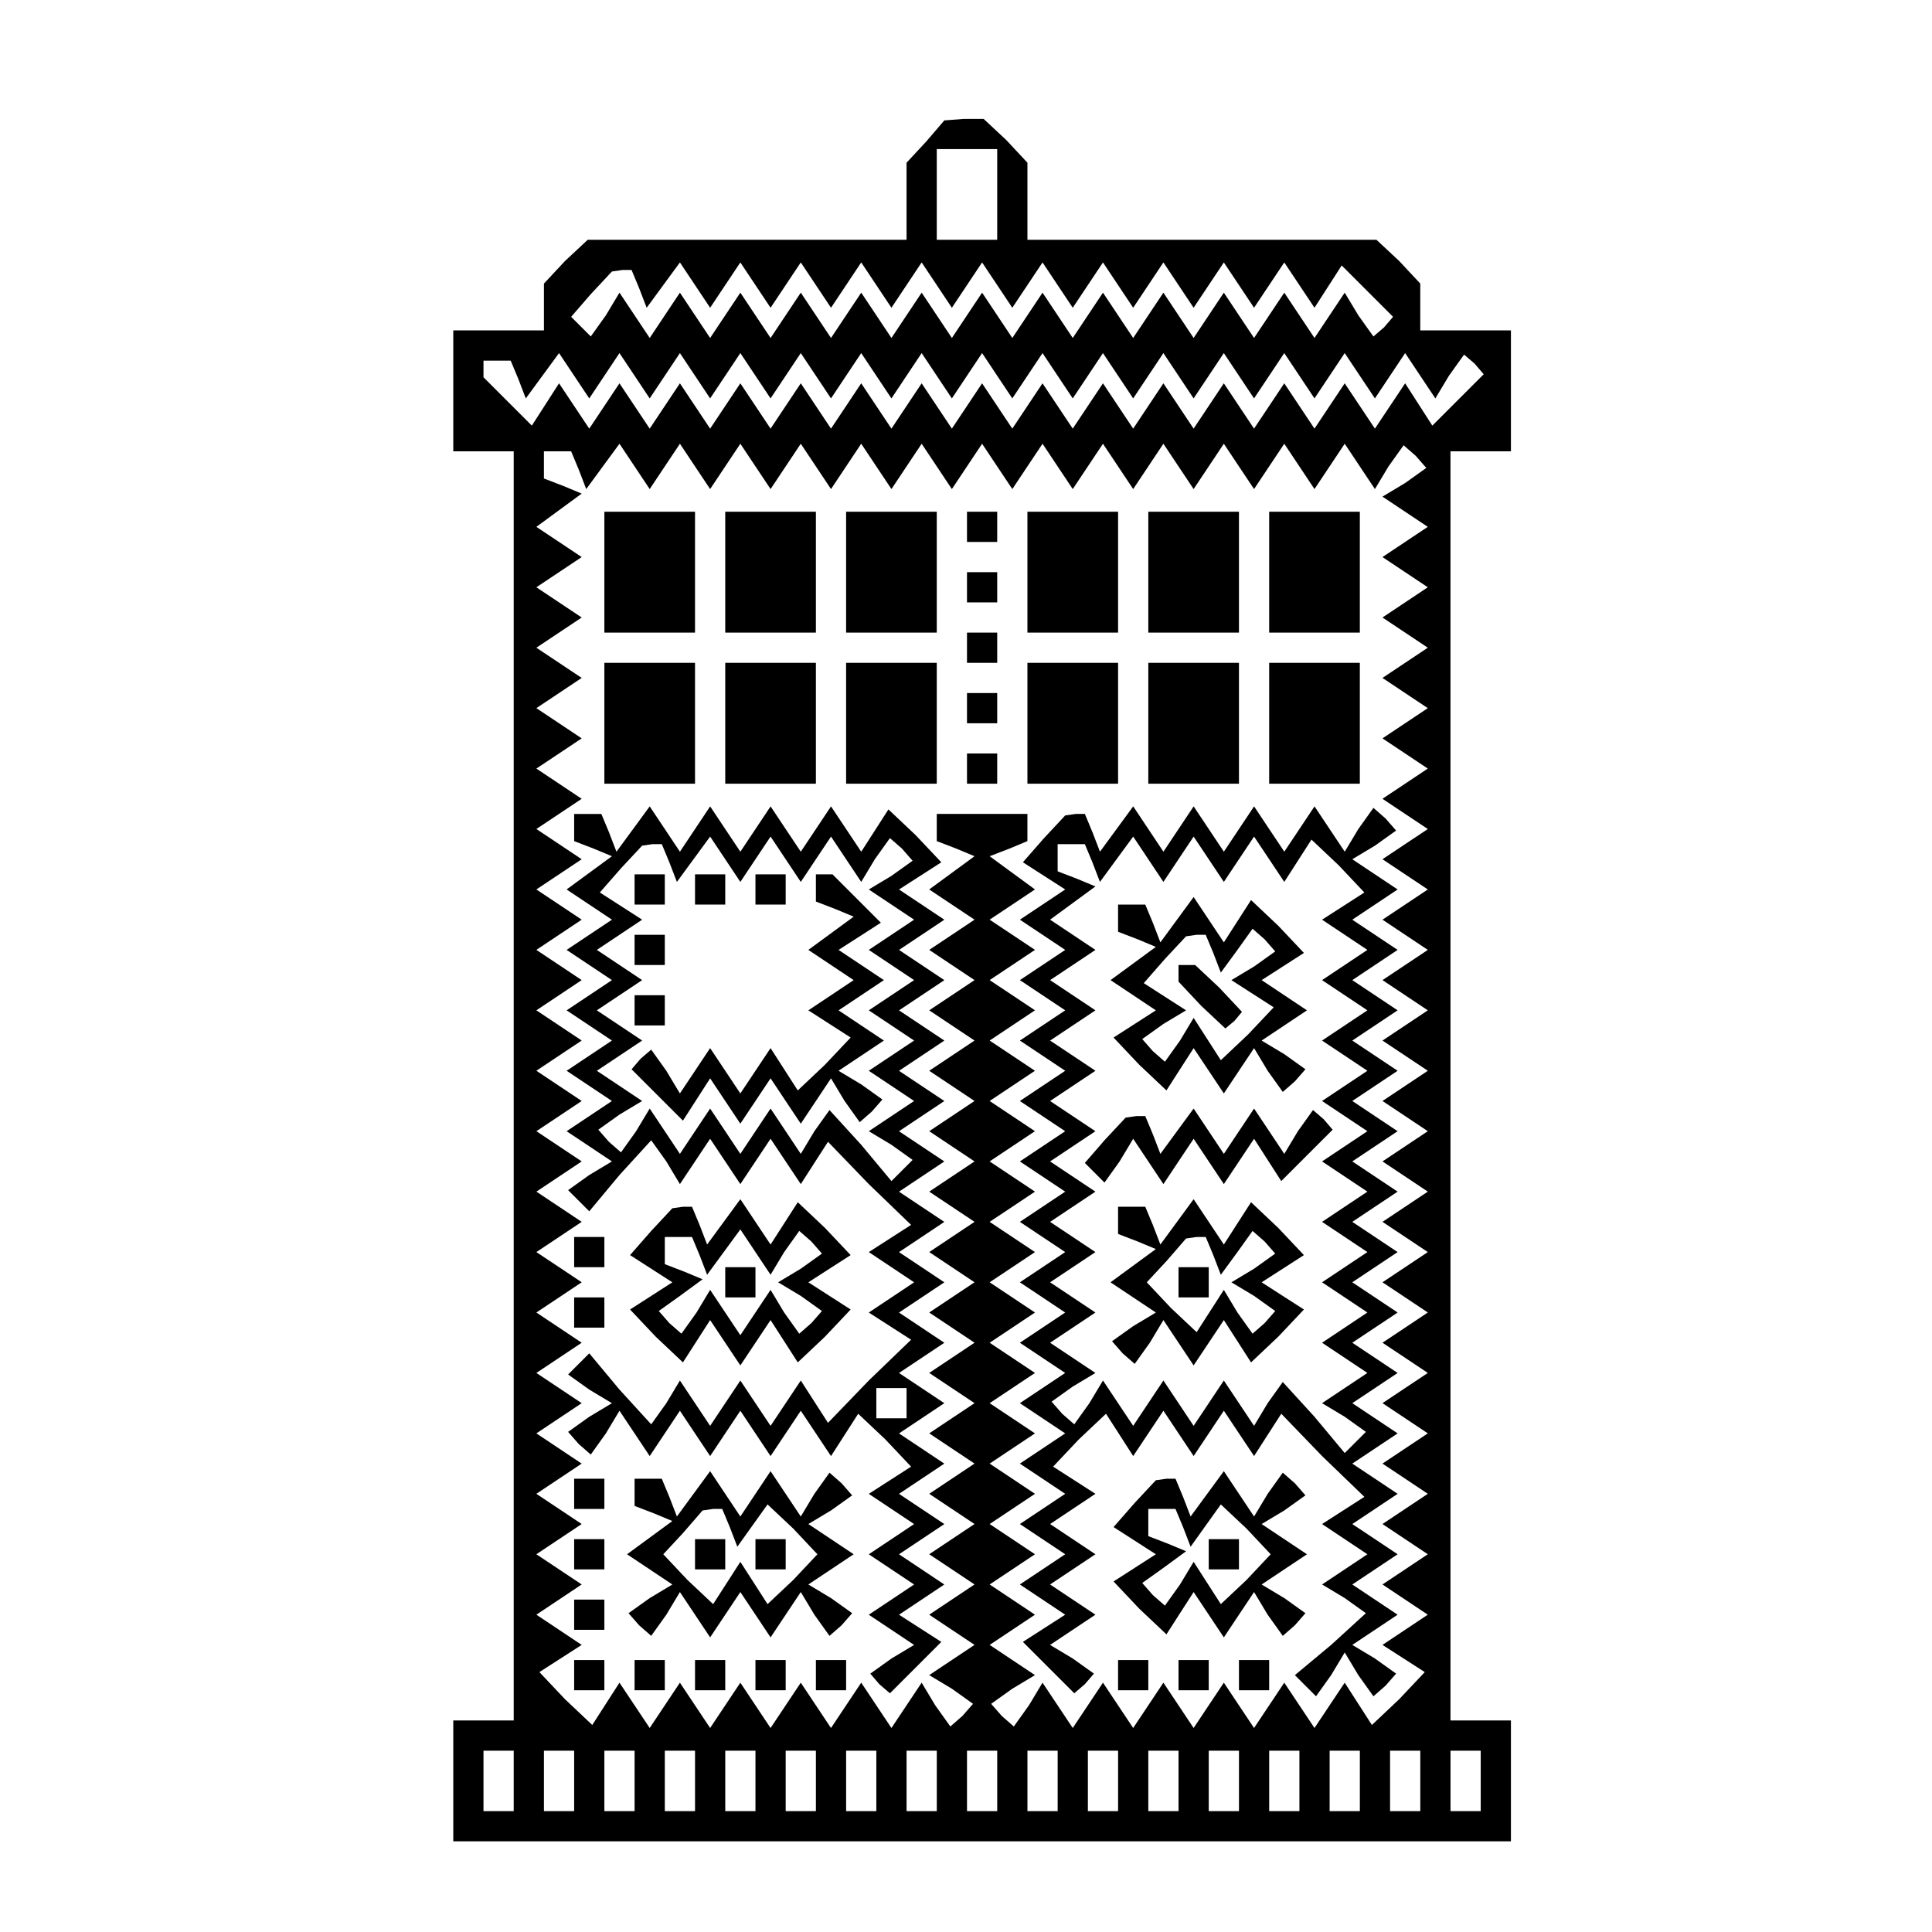 <?xml version="1.0" standalone="no"?>
<!DOCTYPE svg PUBLIC "-//W3C//DTD SVG 20010904//EN"
 "http://www.w3.org/TR/2001/REC-SVG-20010904/DTD/svg10.dtd">
<svg version="1.0" xmlns="http://www.w3.org/2000/svg"
 width="468pt" height="468pt" viewBox="0 0 468 468"
 preserveAspectRatio="xMidYMid meet">
<g transform="translate(0,468) scale(0.366,-0.366)"
fill="#000000" stroke="none">
<path d="M613 1185 l-13 -14 0 -26 0 -25 -106 0 -105 0 -15 -14 -14 -15 0 -15
0 -16 -30 0 -30 0 0 -40 0 -40 20 0 20 0 0 -420 0 -420 -20 0 -20 0 0 -40 0
-40 350 0 350 0 0 40 0 40 -20 0 -20 0 0 420 0 420 20 0 20 0 0 40 0 40 -30 0
-30 0 0 16 0 15 -14 15 -15 14 -115 0 -116 0 0 26 0 25 -14 15 -15 14 -13 0
-13 -1 -12 -14z m47 -35 l0 -30 -20 0 -20 0 0 30 0 30 20 0 20 0 0 -30z m-237
-62 l5 -13 11 15 11 15 10 -15 10 -15 10 15 10 15 10 -15 10 -15 10 15 10 15
10 -15 10 -15 10 15 10 15 10 -15 10 -15 10 15 10 15 10 -15 10 -15 10 15 10
15 10 -15 10 -15 10 15 10 15 10 -15 10 -15 10 15 10 15 10 -15 10 -15 10 15
10 15 10 -15 10 -15 10 15 10 15 10 -15 10 -15 10 15 10 15 10 -15 10 -15 9
14 9 14 17 -17 17 -17 -6 -7 -7 -6 -10 14 -9 15 -10 -15 -10 -15 -10 15 -10
15 -10 -15 -10 -15 -10 15 -10 15 -10 -15 -10 -15 -10 15 -10 15 -10 -15 -10
-15 -10 15 -10 15 -10 -15 -10 -15 -10 15 -10 15 -10 -15 -10 -15 -10 15 -10
15 -10 -15 -10 -15 -10 15 -10 15 -10 -15 -10 -15 -10 15 -10 15 -10 -15 -10
-15 -10 15 -10 15 -10 -15 -10 -15 -10 15 -10 15 -10 -15 -10 -15 -10 15 -10
15 -10 -15 -10 -15 -10 15 -10 15 -9 -15 -10 -14 -6 6 -7 7 13 15 14 15 7 1 6
0 5 -12z m-80 -60 l5 -13 11 15 11 15 10 -15 10 -15 10 15 10 15 10 -15 10
-15 10 15 10 15 10 -15 10 -15 10 15 10 15 10 -15 10 -15 10 15 10 15 10 -15
10 -15 10 15 10 15 10 -15 10 -15 10 15 10 15 10 -15 10 -15 10 15 10 15 10
-15 10 -15 10 15 10 15 10 -15 10 -15 10 15 10 15 10 -15 10 -15 10 15 10 15
10 -15 10 -15 10 15 10 15 10 -15 10 -15 10 15 10 15 10 -15 10 -15 10 15 10
15 10 -15 10 -15 10 15 10 15 10 -15 10 -15 9 15 10 14 7 -6 6 -7 -17 -17 -17
-17 -9 14 -9 14 -10 -15 -10 -15 -10 15 -10 15 -10 -15 -10 -15 -10 15 -10 15
-10 -15 -10 -15 -10 15 -10 15 -10 -15 -10 -15 -10 15 -10 15 -10 -15 -10 -15
-10 15 -10 15 -10 -15 -10 -15 -10 15 -10 15 -10 -15 -10 -15 -10 15 -10 15
-10 -15 -10 -15 -10 15 -10 15 -10 -15 -10 -15 -10 15 -10 15 -10 -15 -10 -15
-10 15 -10 15 -10 -15 -10 -15 -10 15 -10 15 -10 -15 -10 -15 -10 15 -10 15
-10 -15 -10 -15 -10 15 -10 15 -10 -15 -10 -15 -10 15 -10 15 -9 -14 -9 -14
-16 16 -16 16 0 5 0 6 9 0 9 0 5 -12z m40 -60 l5 -13 11 15 11 15 10 -15 10
-15 10 15 10 15 10 -15 10 -15 10 15 10 15 10 -15 10 -15 10 15 10 15 10 -15
10 -15 10 15 10 15 10 -15 10 -15 10 15 10 15 10 -15 10 -15 10 15 10 15 10
-15 10 -15 10 15 10 15 10 -15 10 -15 10 15 10 15 10 -15 10 -15 10 15 10 15
10 -15 10 -15 10 15 10 15 10 -15 10 -15 10 15 10 15 10 -15 10 -15 10 15 10
15 10 -15 10 -15 9 15 10 14 8 -7 7 -8 -14 -10 -15 -9 15 -10 15 -10 -15 -10
-15 -10 15 -10 15 -10 -15 -10 -15 -10 15 -10 15 -10 -15 -10 -15 -10 15 -10
15 -10 -15 -10 -15 -10 15 -10 15 -10 -15 -10 -15 -10 15 -10 15 -10 -15 -10
-15 -10 15 -10 15 -10 -15 -10 -15 -10 15 -10 15 -10 -15 -10 -15 -10 15 -10
15 -10 -15 -10 -15 -10 15 -10 15 -10 -15 -10 -15 -10 15 -10 15 -10 -15 -10
-15 -10 15 -10 15 -10 -15 -10 -15 -10 15 -10 15 -10 -15 -10 -15 -10 15 -10
15 -10 -15 -10 -15 -10 15 -10 15 -10 -15 -10 -15 -10 15 -10 15 -10 -15 -10
-15 -10 15 -10 15 -10 -15 -10 -15 -10 15 -10 15 -10 -15 -10 -15 -10 15 -10
15 -10 -15 -10 -15 -10 14 -9 14 -9 -17 -18 -18 -17 -9 14 -9 14 -10 -15 -10
-15 -10 15 -10 15 -10 -15 -10 -15 -10 15 -10 15 -10 -15 -10 -15 -10 15 -10
15 -10 -15 -10 -15 -10 15 -10 15 -10 -15 -10 -15 -10 15 -10 15 -9 -15 -10
-14 -8 7 -7 8 14 10 15 9 -15 10 -15 10 15 10 15 10 -15 10 -15 10 15 10 15
10 -15 10 -15 10 15 10 15 10 -15 10 -15 10 15 10 15 10 -15 10 -15 10 15 10
15 10 -15 10 -15 10 15 10 15 10 -15 10 -15 10 15 10 15 10 -15 10 -15 10 15
10 15 10 -15 10 -15 10 15 10 15 10 -15 10 -15 10 15 10 15 10 -15 10 -15 10
15 10 15 10 -15 10 -15 10 15 10 15 10 -15 10 -15 10 15 10 15 10 -15 11 -15
11 13 5 12 5 0 9 0 9 -30 0 -30 0 0 -9 0 -9 13 -5 12 -5 -15 -11 -15 -11 15
-10 15 -10 -15 -10 -15 -10 15 -10 15 -10 -15 -10 -15 -10 15 -10 15 -10 -15
-10 -15 -10 15 -10 15 -10 -15 -10 -15 -10 15 -10 15 -10 -15 -10 -15 -10 15
-10 15 -10 -15 -10 -15 -10 15 -10 15 -10 -15 -10 -15 -10 15 -10 15 -10 -15
-10 -15 -10 15 -10 15 -10 -15 -10 -15 -10 15 -10 15 -10 -15 -10 -15 -10 15
-10 15 -10 -15 -10 -15 -10 15 -10 15 -10 -15 -10 -15 -10 15 -10 15 -10 -15
-10 -15 -10 15 -9 14 -10 -7 -8 -8 -7 -10 14 -9 15 -10 -15 -10 -15 -10 15
-10 15 -10 -15 -10 -15 -10 15 -10 15 -10 -15 -10 -15 -10 15 -10 15 -10 -15
-10 -15 -10 15 -10 15 -10 -15 -10 -15 -10 15 -10 15 -9 -14 -9 -14 -18 17
-17 18 14 9 14 9 -15 10 -15 10 15 10 15 10 -15 10 -15 10 15 10 15 10 -15 10
-15 10 15 10 15 10 -15 10 -15 10 15 10 15 10 -15 10 -15 10 15 10 15 10 -15
10 -15 10 15 10 15 10 -15 10 -15 10 15 10 15 10 -15 10 -15 10 15 10 15 10
-15 10 -15 10 15 10 15 10 -15 10 -15 10 15 10 15 10 -15 10 -15 10 15 10 15
10 -15 10 -15 10 15 10 15 10 -15 10 -15 10 15 10 15 10 -15 10 -15 10 15 10
15 10 -15 10 -15 10 15 10 15 10 -15 10 -15 10 15 10 15 10 -15 10 -15 10 15
10 15 10 -15 10 -15 10 15 10 15 10 -15 10 -15 10 15 11 15 11 -12 5 -13 5 0
9 0 9 9 0 9 0 5 -12z m-43 -868 l0 -20 -10 0 -10 0 0 20 0 20 10 0 10 0 0 -20z
m40 0 l0 -20 -10 0 -10 0 0 20 0 20 10 0 10 0 0 -20z m40 0 l0 -20 -10 0 -10
0 0 20 0 20 10 0 10 0 0 -20z m40 0 l0 -20 -10 0 -10 0 0 20 0 20 10 0 10 0 0
-20z m40 0 l0 -20 -10 0 -10 0 0 20 0 20 10 0 10 0 0 -20z m40 0 l0 -20 -10 0
-10 0 0 20 0 20 10 0 10 0 0 -20z m40 0 l0 -20 -10 0 -10 0 0 20 0 20 10 0 10
0 0 -20z m40 0 l0 -20 -10 0 -10 0 0 20 0 20 10 0 10 0 0 -20z m40 0 l0 -20
-10 0 -10 0 0 20 0 20 10 0 10 0 0 -20z m40 0 l0 -20 -10 0 -10 0 0 20 0 20
10 0 10 0 0 -20z m40 0 l0 -20 -10 0 -10 0 0 20 0 20 10 0 10 0 0 -20z m40 0
l0 -20 -10 0 -10 0 0 20 0 20 10 0 10 0 0 -20z m40 0 l0 -20 -10 0 -10 0 0 20
0 20 10 0 10 0 0 -20z m40 0 l0 -20 -10 0 -10 0 0 20 0 20 10 0 10 0 0 -20z
m40 0 l0 -20 -10 0 -10 0 0 20 0 20 10 0 10 0 0 -20z m40 0 l0 -20 -10 0 -10
0 0 20 0 20 10 0 10 0 0 -20z m40 0 l0 -20 -10 0 -10 0 0 20 0 20 10 0 10 0 0
-20z"/>
<path d="M400 900 l0 -40 30 0 30 0 0 40 0 40 -30 0 -30 0 0 -40z"/>
<path d="M480 900 l0 -40 30 0 30 0 0 40 0 40 -30 0 -30 0 0 -40z"/>
<path d="M560 900 l0 -40 30 0 30 0 0 40 0 40 -30 0 -30 0 0 -40z"/>
<path d="M640 930 l0 -10 10 0 10 0 0 10 0 10 -10 0 -10 0 0 -10z"/>
<path d="M680 900 l0 -40 30 0 30 0 0 40 0 40 -30 0 -30 0 0 -40z"/>
<path d="M760 900 l0 -40 30 0 30 0 0 40 0 40 -30 0 -30 0 0 -40z"/>
<path d="M840 900 l0 -40 30 0 30 0 0 40 0 40 -30 0 -30 0 0 -40z"/>
<path d="M640 890 l0 -10 10 0 10 0 0 10 0 10 -10 0 -10 0 0 -10z"/>
<path d="M640 850 l0 -10 10 0 10 0 0 10 0 10 -10 0 -10 0 0 -10z"/>
<path d="M400 800 l0 -40 30 0 30 0 0 40 0 40 -30 0 -30 0 0 -40z"/>
<path d="M480 800 l0 -40 30 0 30 0 0 40 0 40 -30 0 -30 0 0 -40z"/>
<path d="M560 800 l0 -40 30 0 30 0 0 40 0 40 -30 0 -30 0 0 -40z"/>
<path d="M680 800 l0 -40 30 0 30 0 0 40 0 40 -30 0 -30 0 0 -40z"/>
<path d="M760 800 l0 -40 30 0 30 0 0 40 0 40 -30 0 -30 0 0 -40z"/>
<path d="M840 800 l0 -40 30 0 30 0 0 40 0 40 -30 0 -30 0 0 -40z"/>
<path d="M640 810 l0 -10 10 0 10 0 0 10 0 10 -10 0 -10 0 0 -10z"/>
<path d="M640 770 l0 -10 10 0 10 0 0 10 0 10 -10 0 -10 0 0 -10z"/>
<path d="M380 731 l0 -9 13 -5 12 -5 -15 -11 -15 -11 15 -10 15 -10 -15 -10
-15 -10 15 -10 15 -10 -15 -10 -15 -10 15 -10 15 -10 -15 -10 -15 -10 15 -10
15 -10 -15 -10 -15 -10 15 -10 15 -10 -15 -9 -14 -10 7 -7 7 -7 20 24 21 23
10 -14 9 -15 10 15 10 15 10 -15 10 -15 10 15 10 15 10 -15 10 -15 9 14 9 14
27 -28 28 -27 -14 -9 -14 -9 15 -10 15 -10 -15 -10 -15 -10 14 -9 14 -9 -28
-27 -27 -28 -9 14 -9 14 -10 -15 -10 -15 -10 15 -10 15 -10 -15 -10 -15 -10
15 -10 15 -9 -15 -10 -14 -21 23 -20 24 -7 -7 -7 -7 14 -10 15 -9 -15 -9 -14
-10 7 -8 8 -7 10 14 9 15 10 -15 10 -15 10 15 10 15 10 -15 10 -15 10 15 10
15 10 -15 10 -15 10 15 10 15 10 -15 10 -15 9 14 9 14 18 -17 17 -18 -14 -9
-14 -9 15 -10 15 -10 -15 -10 -15 -10 15 -10 15 -10 -15 -10 -15 -10 15 -10
15 -10 -15 -9 -14 -10 6 -7 7 -6 17 17 17 17 -14 9 -14 9 15 10 15 10 -15 10
-15 10 15 10 15 10 -15 10 -15 10 15 10 15 10 -15 10 -15 10 15 10 15 10 -15
10 -15 10 15 10 15 10 -15 10 -15 10 15 10 15 10 -15 10 -15 10 15 10 15 10
-15 10 -15 10 15 10 15 10 -15 10 -15 10 15 10 15 10 -15 10 -15 10 15 10 15
10 -15 10 -15 10 15 10 15 10 -15 10 -15 10 15 10 15 10 -15 10 -15 10 14 9
14 9 -17 18 -18 17 -9 -14 -9 -14 -10 15 -10 15 -10 -15 -10 -15 -10 15 -10
15 -10 -15 -10 -15 -10 15 -10 15 -10 -15 -10 -15 -10 15 -10 15 -11 -15 -11
-15 -5 13 -5 12 -9 0 -9 0 0 -9z m63 -23 l5 -13 11 15 11 15 10 -15 10 -15 10
15 10 15 10 -15 10 -15 10 15 10 15 10 -15 10 -15 9 15 10 14 8 -7 7 -8 -14
-10 -15 -9 15 -10 15 -10 -15 -10 -15 -10 15 -10 15 -10 -15 -10 -15 -10 15
-10 15 -10 -15 -10 -15 -10 15 -10 15 -10 -15 -10 -15 -10 15 -9 14 -10 -7 -7
-7 -7 -20 24 -21 23 -10 -14 -9 -15 -10 15 -10 15 -10 -15 -10 -15 -10 15 -10
15 -10 -15 -10 -15 -10 15 -10 15 -9 -15 -10 -14 -8 7 -7 8 14 10 15 9 -15 10
-15 10 15 10 15 10 -15 10 -15 10 15 10 15 10 -15 10 -15 10 15 10 15 10 -14
9 -14 9 14 16 14 15 7 1 6 0 5 -12z m157 -358 l0 -10 -10 0 -10 0 0 10 0 10
10 0 10 0 0 -10z"/>
<path d="M420 690 l0 -10 10 0 10 0 0 10 0 10 -10 0 -10 0 0 -10z"/>
<path d="M460 690 l0 -10 10 0 10 0 0 10 0 10 -10 0 -10 0 0 -10z"/>
<path d="M500 690 l0 -10 10 0 10 0 0 10 0 10 -10 0 -10 0 0 -10z"/>
<path d="M540 691 l0 -9 13 -5 12 -5 -15 -11 -15 -11 15 -10 15 -10 -15 -10
-15 -10 14 -9 14 -9 -17 -18 -18 -17 -9 14 -9 14 -10 -15 -10 -15 -10 15 -10
15 -10 -15 -10 -15 -9 15 -10 14 -7 -6 -6 -7 17 -17 17 -17 9 14 9 14 10 -15
10 -15 10 15 10 15 10 -15 10 -15 10 15 10 15 9 -15 10 -14 8 7 7 8 -14 10
-15 9 15 10 15 10 -15 10 -15 10 15 10 15 10 -15 10 -15 10 14 9 14 9 -16 16
-16 16 -5 0 -6 0 0 -9z"/>
<path d="M420 650 l0 -10 10 0 10 0 0 10 0 10 -10 0 -10 0 0 -10z"/>
<path d="M420 610 l0 -10 10 0 10 0 0 10 0 10 -10 0 -10 0 0 -10z"/>
<path d="M691 724 l-14 -16 14 -9 14 -9 -15 -10 -15 -10 15 -10 15 -10 -15
-10 -15 -10 15 -10 15 -10 -15 -10 -15 -10 15 -10 15 -10 -15 -10 -15 -10 15
-10 15 -10 -15 -10 -15 -10 15 -10 15 -10 -15 -10 -15 -10 15 -10 15 -10 -15
-10 -15 -10 15 -10 15 -10 -15 -10 -15 -10 15 -10 15 -10 -15 -10 -15 -10 15
-10 15 -10 -15 -10 -15 -10 15 -10 15 -10 -15 -10 -15 -10 15 -10 15 -10 -15
-10 -15 -10 15 -10 15 -10 -14 -9 -14 -9 17 -17 17 -17 7 6 6 7 -14 10 -15 9
15 10 15 10 -15 10 -15 10 15 10 15 10 -15 10 -15 10 15 10 15 10 -14 9 -14 9
17 18 18 17 9 -14 9 -14 10 15 10 15 10 -15 10 -15 10 15 10 15 10 -15 10 -15
9 14 9 14 27 -28 28 -27 -14 -9 -14 -9 15 -10 15 -10 -15 -10 -15 -10 15 -9
14 -10 -23 -21 -24 -20 7 -7 7 -7 10 14 9 15 9 -15 10 -14 8 7 7 8 -14 10 -15
9 15 10 15 10 -15 10 -15 10 15 10 15 10 -15 10 -15 10 15 10 15 10 -15 10
-15 10 15 10 15 10 -15 10 -15 10 15 10 15 10 -15 10 -15 10 15 10 15 10 -15
10 -15 10 15 10 15 10 -15 10 -15 10 15 10 15 10 -15 10 -15 10 15 10 15 10
-15 10 -15 10 15 10 15 10 -15 10 -15 10 15 10 15 10 -15 10 -15 10 15 10 15
10 -15 10 -15 10 15 10 15 10 -15 10 -15 10 15 9 14 10 -7 8 -8 7 -10 -14 -9
-15 -10 15 -10 15 -10 -15 -10 -15 -10 15 -10 15 -10 -15 -10 -15 -10 15 -10
15 -10 -15 -10 -15 -10 15 -10 15 -11 -15 -11 -15 -5 13 -5 12 -6 0 -7 -1 -14
-15z m32 -16 l5 -13 11 15 11 15 10 -15 10 -15 10 15 10 15 10 -15 10 -15 10
15 10 15 10 -15 10 -15 9 14 9 14 18 -17 17 -18 -14 -9 -14 -9 15 -10 15 -10
-15 -10 -15 -10 15 -10 15 -10 -15 -10 -15 -10 15 -10 15 -10 -15 -10 -15 -10
15 -10 15 -10 -15 -10 -15 -10 15 -10 15 -10 -15 -10 -15 -10 15 -10 15 -10
-15 -10 -15 -10 15 -10 15 -10 -15 -10 -15 -10 15 -10 15 -10 -15 -10 -15 -10
15 -9 14 -10 -7 -7 -7 -7 -20 24 -21 23 -10 -14 -9 -15 -10 15 -10 15 -10 -15
-10 -15 -10 15 -10 15 -10 -15 -10 -15 -10 15 -10 15 -9 -15 -10 -14 -8 7 -7
8 14 10 15 9 -15 10 -15 10 15 10 15 10 -15 10 -15 10 15 10 15 10 -15 10 -15
10 15 10 15 10 -15 10 -15 10 15 10 15 10 -15 10 -15 10 15 10 15 10 -15 10
-15 10 15 10 15 10 -15 10 -15 10 15 10 15 10 -15 10 -15 10 15 11 15 11 -12
5 -13 5 0 9 0 9 9 0 9 0 5 -12z"/>
<path d="M740 671 l0 -9 13 -5 12 -5 -15 -11 -15 -11 15 -10 15 -10 -14 -9
-14 -9 17 -18 18 -17 9 14 9 14 10 -15 10 -15 10 15 10 15 9 -15 10 -14 8 7 7
8 -14 10 -15 9 15 10 15 10 -15 10 -15 10 14 9 14 9 -17 18 -18 17 -9 -14 -9
-14 -10 15 -10 15 -11 -15 -11 -15 -5 13 -5 12 -9 0 -9 0 0 -9z m63 -23 l5
-13 11 15 10 14 8 -7 7 -8 -14 -10 -15 -9 14 -9 14 -9 -17 -18 -18 -17 -9 14
-9 14 -9 -15 -10 -14 -8 7 -7 8 14 10 15 9 -14 9 -14 9 14 16 14 15 7 1 6 0 5
-12z"/>
<path d="M780 634 l0 -5 15 -16 16 -15 6 5 5 6 -15 16 -16 15 -5 0 -6 0 0 -6z"/>
<path d="M731 524 l-13 -15 7 -7 6 -6 10 14 9 15 10 -15 10 -15 10 15 10 15
10 -15 10 -15 10 15 10 15 9 -14 9 -14 17 17 17 17 -6 7 -7 6 -10 -14 -9 -15
-10 15 -10 15 -10 -15 -10 -15 -10 15 -10 15 -11 -15 -11 -15 -5 13 -5 12 -6
0 -7 -1 -14 -15z"/>
<path d="M740 471 l0 -9 13 -5 12 -5 -15 -11 -15 -11 15 -10 15 -10 -15 -9
-14 -10 7 -8 8 -7 10 14 9 15 10 -15 10 -15 10 15 10 15 9 -14 9 -14 18 17 17
18 -14 9 -14 9 14 9 14 9 -17 18 -18 17 -9 -14 -9 -14 -10 15 -10 15 -11 -15
-11 -15 -5 13 -5 12 -9 0 -9 0 0 -9z m63 -23 l5 -13 11 15 10 14 8 -7 7 -8
-14 -10 -15 -9 15 -9 14 -10 -7 -8 -8 -7 -10 14 -9 15 -9 -14 -9 -14 -17 16
-16 17 13 14 13 15 7 1 6 0 5 -12z"/>
<path d="M780 430 l0 -10 10 0 10 0 0 10 0 10 -10 0 -10 0 0 -10z"/>
<path d="M431 464 l-14 -16 14 -9 14 -9 -14 -9 -14 -9 17 -18 18 -17 9 14 9
14 10 -15 10 -15 10 15 10 15 9 -14 9 -14 18 17 17 18 -14 9 -14 9 14 9 14 9
-17 18 -18 17 -9 -14 -9 -14 -10 15 -10 15 -11 -15 -11 -15 -5 13 -5 12 -6 0
-7 -1 -14 -15z m32 -16 l5 -13 11 15 11 15 10 -15 10 -15 9 15 10 14 8 -7 7
-8 -14 -10 -15 -9 15 -9 14 -10 -7 -8 -8 -7 -10 14 -9 15 -10 -15 -10 -15 -10
15 -10 15 -9 -15 -10 -14 -8 7 -7 8 14 10 15 11 -12 5 -13 5 0 9 0 9 9 0 9 0
5 -12z"/>
<path d="M480 430 l0 -10 10 0 10 0 0 10 0 10 -10 0 -10 0 0 -10z"/>
<path d="M380 450 l0 -10 10 0 10 0 0 10 0 10 -10 0 -10 0 0 -10z"/>
<path d="M380 410 l0 -10 10 0 10 0 0 10 0 10 -10 0 -10 0 0 -10z"/>
<path d="M380 290 l0 -10 10 0 10 0 0 10 0 10 -10 0 -10 0 0 -10z"/>
<path d="M420 291 l0 -9 13 -5 12 -5 -15 -11 -15 -11 15 -10 15 -10 -15 -9
-14 -10 7 -8 8 -7 10 14 9 15 10 -15 10 -15 10 15 10 15 10 -15 10 -15 10 15
10 15 9 -15 10 -14 8 7 7 8 -14 10 -15 9 15 10 15 10 -15 10 -15 10 15 9 14
10 -7 8 -8 7 -10 -14 -9 -15 -10 15 -10 15 -10 -15 -10 -15 -10 15 -10 15 -11
-15 -11 -15 -5 13 -5 12 -9 0 -9 0 0 -9z m63 -23 l5 -13 10 14 10 14 17 -16
16 -17 -16 -17 -17 -16 -9 14 -9 14 -9 -14 -9 -14 -17 16 -16 17 13 14 13 15
7 1 6 0 5 -12z"/>
<path d="M460 250 l0 -10 10 0 10 0 0 10 0 10 -10 0 -10 0 0 -10z"/>
<path d="M500 250 l0 -10 10 0 10 0 0 10 0 10 -10 0 -10 0 0 -10z"/>
<path d="M751 284 l-14 -16 14 -9 14 -9 -14 -9 -14 -9 17 -18 18 -17 9 14 9
14 10 -15 10 -15 10 15 10 15 9 -15 10 -14 8 7 7 8 -14 10 -15 9 15 10 15 10
-15 10 -15 10 15 9 14 10 -7 8 -8 7 -10 -14 -9 -15 -10 15 -10 15 -11 -15 -11
-15 -5 13 -5 12 -6 0 -7 -1 -14 -15z m32 -16 l5 -13 10 14 10 14 17 -16 16
-17 -16 -17 -17 -16 -9 14 -9 14 -9 -15 -10 -14 -8 7 -7 8 14 10 15 11 -12 5
-13 5 0 9 0 9 9 0 9 0 5 -12z"/>
<path d="M800 250 l0 -10 10 0 10 0 0 10 0 10 -10 0 -10 0 0 -10z"/>
<path d="M380 250 l0 -10 10 0 10 0 0 10 0 10 -10 0 -10 0 0 -10z"/>
<path d="M380 210 l0 -10 10 0 10 0 0 10 0 10 -10 0 -10 0 0 -10z"/>
<path d="M380 170 l0 -10 10 0 10 0 0 10 0 10 -10 0 -10 0 0 -10z"/>
<path d="M420 170 l0 -10 10 0 10 0 0 10 0 10 -10 0 -10 0 0 -10z"/>
<path d="M460 170 l0 -10 10 0 10 0 0 10 0 10 -10 0 -10 0 0 -10z"/>
<path d="M500 170 l0 -10 10 0 10 0 0 10 0 10 -10 0 -10 0 0 -10z"/>
<path d="M540 170 l0 -10 10 0 10 0 0 10 0 10 -10 0 -10 0 0 -10z"/>
<path d="M740 170 l0 -10 10 0 10 0 0 10 0 10 -10 0 -10 0 0 -10z"/>
<path d="M780 170 l0 -10 10 0 10 0 0 10 0 10 -10 0 -10 0 0 -10z"/>
<path d="M820 170 l0 -10 10 0 10 0 0 10 0 10 -10 0 -10 0 0 -10z"/>
</g>
</svg>
